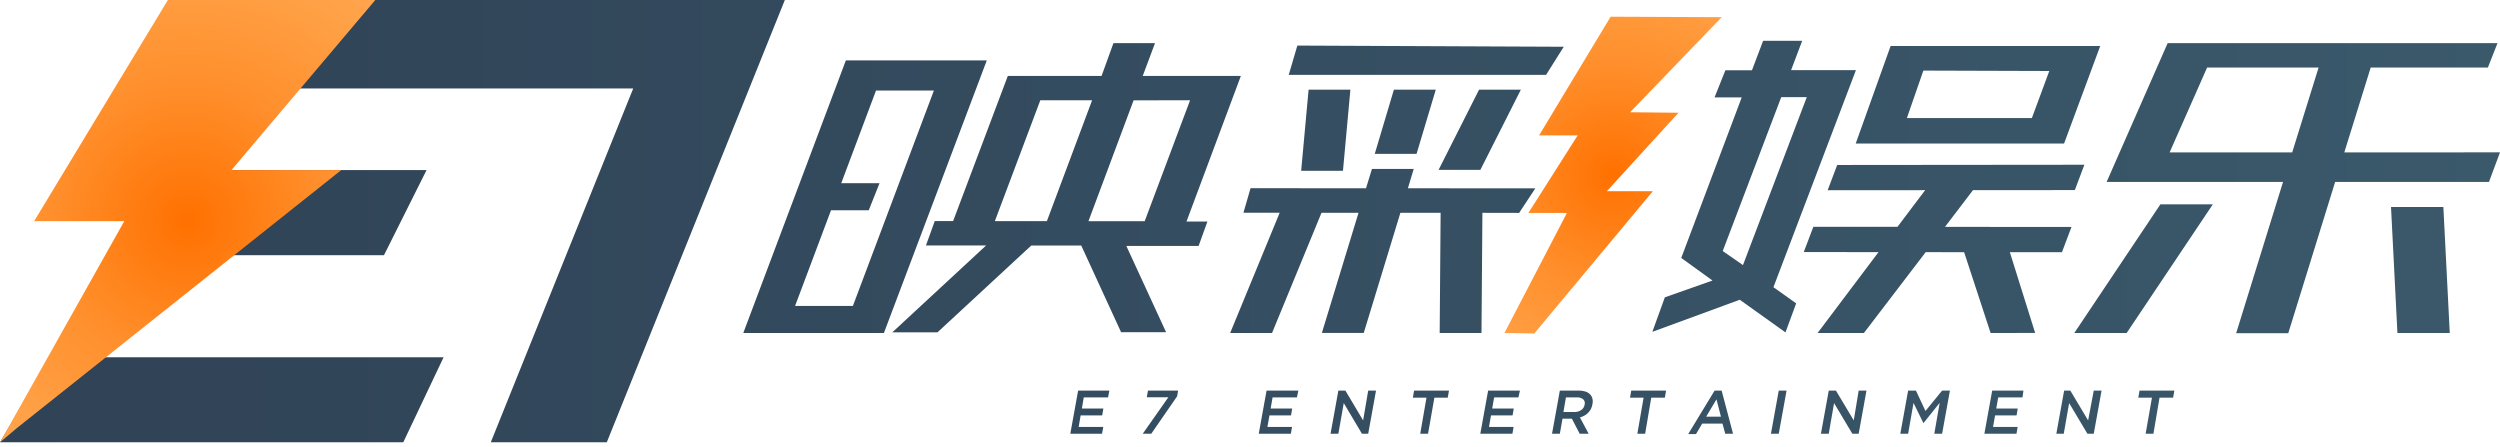<?xml version="1.0" encoding="UTF-8"?>
<svg width="246px" height="44px" viewBox="0 0 246 44" version="1.1" xmlns="http://www.w3.org/2000/svg" xmlns:xlink="http://www.w3.org/1999/xlink">
    <!-- Generator: Sketch 52.6 (67491) - http://www.bohemiancoding.com/sketch -->
    <title>logo_4</title>
    <desc>Created with Sketch.</desc>
    <defs>
        <linearGradient x1="0%" y1="48.942%" x2="100%" y2="48.942%" id="linearGradient-1">
            <stop stop-color="#304256" offset="0%"></stop>
            <stop stop-color="#3A596B" offset="100%"></stop>
        </linearGradient>
        <radialGradient cx="50%" cy="50%" fx="50%" fy="50%" r="81.786%" gradientTransform="translate(0.5,0.5),scale(1,0.849),translate(-0.5,-0.5)" id="radialGradient-2">
            <stop stop-color="#FF7100" offset="0%"></stop>
            <stop stop-color="#FF7202" offset="2%"></stop>
            <stop stop-color="#FF8F2C" offset="45%"></stop>
            <stop stop-color="#FFA045" offset="80%"></stop>
            <stop stop-color="#FFA74F" offset="100%"></stop>
        </radialGradient>
        <radialGradient cx="49.982%" cy="50%" fx="49.982%" fy="50%" r="115.138%" gradientTransform="translate(0.5,0.5),scale(1,0.686),translate(-0.5,-0.5)" id="radialGradient-3">
            <stop stop-color="#FF7100" offset="0%"></stop>
            <stop stop-color="#FF7202" offset="2%"></stop>
            <stop stop-color="#FF8F2C" offset="45%"></stop>
            <stop stop-color="#FFA045" offset="80%"></stop>
            <stop stop-color="#FFA74F" offset="100%"></stop>
        </radialGradient>
    </defs>
    <g id="Page-1" stroke="none" stroke-width="1" fill="none" fill-rule="evenodd">
        <g id="Artboard" transform="translate(-131, -677)">
            <g id="logo_4" transform="translate(131, 677)">
                <path d="M31.696,-3.55271368e-15 L77.229,-3.55271368e-15 L59.709,43.521 L48.293,43.521 L62.307,8.707 L26.906,8.707 L31.696,-3.55271368e-15 Z M41.974,16.735 L37.784,25.111 L13.43,25.111 L18.204,16.735 L41.974,16.735 Z M43.65,35.154 L39.683,43.521 L7.10542736e-15,43.521 L4.966,35.154 L43.65,35.154 Z M122.101,7.472 L116.75,21.799 L118.81,21.799 L117.942,24.2 L110.831,24.2 L114.744,32.691 L110.316,32.691 L106.395,24.161 L101.475,24.161 L92.25,32.699 L87.807,32.699 L97.032,24.154 L91.112,24.154 L91.981,21.753 L93.787,21.753 L99.169,7.472 L108.394,7.472 L109.562,4.246 L113.652,4.246 L112.445,7.472 L122.101,7.472 Z M117.104,9.865 L111.546,9.873 L107.102,21.768 L112.637,21.768 L117.104,9.865 Z M102.367,9.865 L97.893,21.761 L103.013,21.761 L107.464,9.865 L102.367,9.865 Z M93.272,5.944 L97.101,5.944 L86.976,32.768 L73.139,32.768 L83.233,5.944 L93.272,5.944 Z M83.924,30.105 L91.896,8.908 L86.2,8.908 L82.779,18.025 L86.546,18.025 L85.485,20.688 L81.772,20.688 L78.236,30.105 L83.924,30.105 Z M126.813,7.364 L127.659,4.485 L153.873,4.601 L152.136,7.364 L126.813,7.364 Z M128.766,8.823 L132.878,8.823 L132.148,16.805 L128.035,16.805 L128.766,8.823 Z M141.281,8.823 L139.39,15.138 L135.277,15.138 L137.16,8.823 L141.281,8.823 Z M145.54,8.823 L149.653,8.823 L145.67,16.712 L141.558,16.712 L145.54,8.823 Z M139.113,16.62 L138.536,18.526 L151.075,18.534 L149.483,20.95 L145.87,20.942 L145.778,32.768 L141.665,32.768 L141.757,20.942 L137.798,20.942 L134.193,32.761 L130.072,32.761 L133.678,20.942 L130.034,20.942 L125.168,32.768 L121.047,32.768 L125.921,20.935 L122.354,20.935 L123.054,18.519 L134.416,18.526 L135,16.62 L139.113,16.62 Z M204.111,32.768 L212.582,20.109 L217.741,20.109 L209.261,32.768 L204.111,32.768 Z M235.276,20.371 L240.427,20.371 L241.057,32.768 L235.906,32.768 L235.276,20.371 Z M230.679,14.999 L246,14.991 L244.916,17.901 L229.779,17.901 L225.167,32.784 L220.039,32.784 L224.652,17.901 L212.221,17.901 L207.293,17.901 L213.297,4.246 L245.754,4.246 L244.808,6.646 L233.277,6.646 L230.679,14.999 Z M225.551,14.999 L228.15,6.646 L217.18,6.646 L213.49,14.999 L225.551,14.999 Z M182.624,6.901 L174.506,28.26 L176.743,29.851 L175.69,32.707 L171.193,29.495 L162.591,32.653 L163.821,29.256 L168.51,27.604 L165.435,25.381 L171.385,9.587 L168.71,9.587 L169.778,6.916 L172.392,6.916 L173.492,4.014 L177.335,4.014 L176.244,6.901 L182.624,6.901 Z M169.517,24.702 L171.508,26.084 L177.789,9.556 L175.275,9.556 L169.517,24.702 Z M199.022,14.126 L186.153,14.126 L182.601,14.126 L186.037,4.524 L190.173,4.524 L203.242,4.524 L206.663,4.524 L203.104,14.126 L199.022,14.126 Z M189.259,6.947 L187.637,11.618 L199.936,11.618 L201.651,6.986 L189.259,6.947 Z M194.14,18.712 L191.388,22.324 L203.834,22.332 L202.896,24.818 L197.769,24.818 L200.259,32.761 L195.877,32.768 L193.271,24.818 L189.489,24.81 L183.408,32.768 L178.85,32.768 L184.846,24.81 L177.489,24.802 L178.435,22.316 L186.714,22.316 L189.435,18.712 L179.841,18.719 L180.779,16.234 L205.102,16.211 L204.165,18.704 L194.14,18.712 Z M109.032,39.106 L106.641,39.106 L106.457,40.202 L108.571,40.202 L108.455,40.874 L106.334,40.874 L106.141,42.008 L108.563,42.008 L108.44,42.68 L105.319,42.68 L106.088,38.434 L109.162,38.434 L109.032,39.106 Z M112.96,38.434 L115.927,38.434 L115.828,38.998 L113.283,42.68 L112.445,42.68 L114.967,39.091 L112.845,39.091 L112.96,38.434 Z M127.612,39.106 L125.222,39.106 L125.029,40.202 L127.151,40.202 L127.036,40.874 L124.914,40.874 L124.714,42.008 L127.136,42.008 L127.021,42.68 L123.861,42.68 L124.63,38.434 L127.759,38.434 L127.612,39.106 Z M134.631,38.434 L135.4,38.434 L134.631,42.68 L134.016,42.68 L132.225,39.662 L131.695,42.68 L130.926,42.68 L131.695,38.434 L132.386,38.434 L134.131,41.368 L134.631,38.434 Z M140.52,42.68 L139.751,42.68 L140.366,39.129 L139.028,39.129 L139.144,38.434 L142.58,38.434 L142.457,39.129 L141.143,39.129 L140.52,42.68 Z M149.414,39.106 L147.023,39.106 L146.831,40.202 L148.953,40.202 L148.838,40.874 L146.716,40.874 L146.516,42.008 L148.938,42.008 L148.822,42.68 L145.663,42.68 L146.431,38.434 L149.56,38.434 L149.414,39.106 Z M155.441,42.68 L154.673,41.198 L153.75,41.198 L153.489,42.68 L152.72,42.68 L153.489,38.434 L155.372,38.434 C155.588,38.431 155.804,38.462 156.01,38.527 C156.178,38.58 156.331,38.673 156.456,38.797 C156.572,38.915 156.654,39.061 156.694,39.222 C156.737,39.405 156.737,39.595 156.694,39.778 C156.666,39.944 156.615,40.105 156.541,40.256 C156.466,40.392 156.373,40.517 156.264,40.627 C156.159,40.736 156.037,40.827 155.903,40.897 C155.765,40.975 155.617,41.035 155.464,41.074 L156.325,42.68 L155.441,42.68 Z M155.787,39.291 C155.613,39.154 155.393,39.087 155.172,39.106 L154.088,39.106 L153.842,40.542 L154.934,40.542 C155.172,40.547 155.406,40.477 155.603,40.341 C155.777,40.221 155.893,40.033 155.926,39.824 C155.985,39.634 155.931,39.427 155.787,39.291 Z M161.883,42.68 L161.115,42.68 L161.73,39.129 L160.392,39.129 L160.515,38.434 L163.944,38.434 L163.821,39.129 L162.483,39.129 L161.883,42.68 Z M170.532,42.68 L169.763,42.68 L169.494,41.684 L167.495,41.684 L166.888,42.711 L166.119,42.711 L168.718,38.434 L169.409,38.434 L170.532,42.68 Z M168.902,39.299 L167.887,40.997 L169.34,40.997 L168.902,39.299 Z M175.798,38.434 L175.029,42.68 L174.26,42.68 L175.029,38.434 L175.798,38.434 Z M182.893,38.434 L183.662,38.434 L182.893,42.68 L182.271,42.68 L180.472,39.662 L179.949,42.68 L179.18,42.68 L179.949,38.434 L180.656,38.434 L182.409,41.368 L182.893,38.434 Z M189.266,41.638 L188.29,39.646 L187.76,42.68 L186.991,42.68 L187.76,38.434 L188.528,38.434 L189.466,40.441 L191.104,38.434 L191.872,38.434 L191.104,42.68 L190.335,42.68 L190.865,39.639 L189.266,41.638 Z M199.014,39.106 L196.623,39.106 L196.431,40.202 L198.545,40.202 L198.43,40.874 L196.316,40.874 L196.116,42.008 L198.537,42.008 L198.422,42.68 L195.262,42.68 L196.031,38.434 L199.106,38.434 L199.014,39.106 Z M206.025,38.434 L206.794,38.434 L206.025,42.68 L205.402,42.68 L203.603,39.662 L203.073,42.68 L202.343,42.68 L203.111,38.434 L203.719,38.434 L205.471,41.368 L206.025,38.434 Z M211.898,42.68 L211.13,42.68 L211.752,39.129 L210.407,39.129 L210.53,38.434 L213.958,38.434 L213.835,39.129 L212.498,39.129 L211.898,42.68 Z" id="Combined-Shape" fill="url(#linearGradient-1)" fill-rule="nonzero"></path>
                <polygon id="Path" fill="url(#radialGradient-2)" points="12.231 21.761 3.359 21.761 16.52 0 36.931 0 22.778 16.735 33.579 16.735 1.63 42.147 0 43.521"></polygon>
                <path d="M165.166,11.093 L158.117,18.812 C159.777,18.812 160.984,18.812 162.644,18.812 L150.975,32.815 L148.038,32.768 L154.188,20.95 L150.398,20.95 L155.241,13.324 L151.444,13.324 L158.486,1.644 L169.417,1.691 L160.4,11.046 L165.166,11.093 Z" id="Path" fill="url(#radialGradient-3)"></path>
            </g>
        </g>
    </g>
</svg>